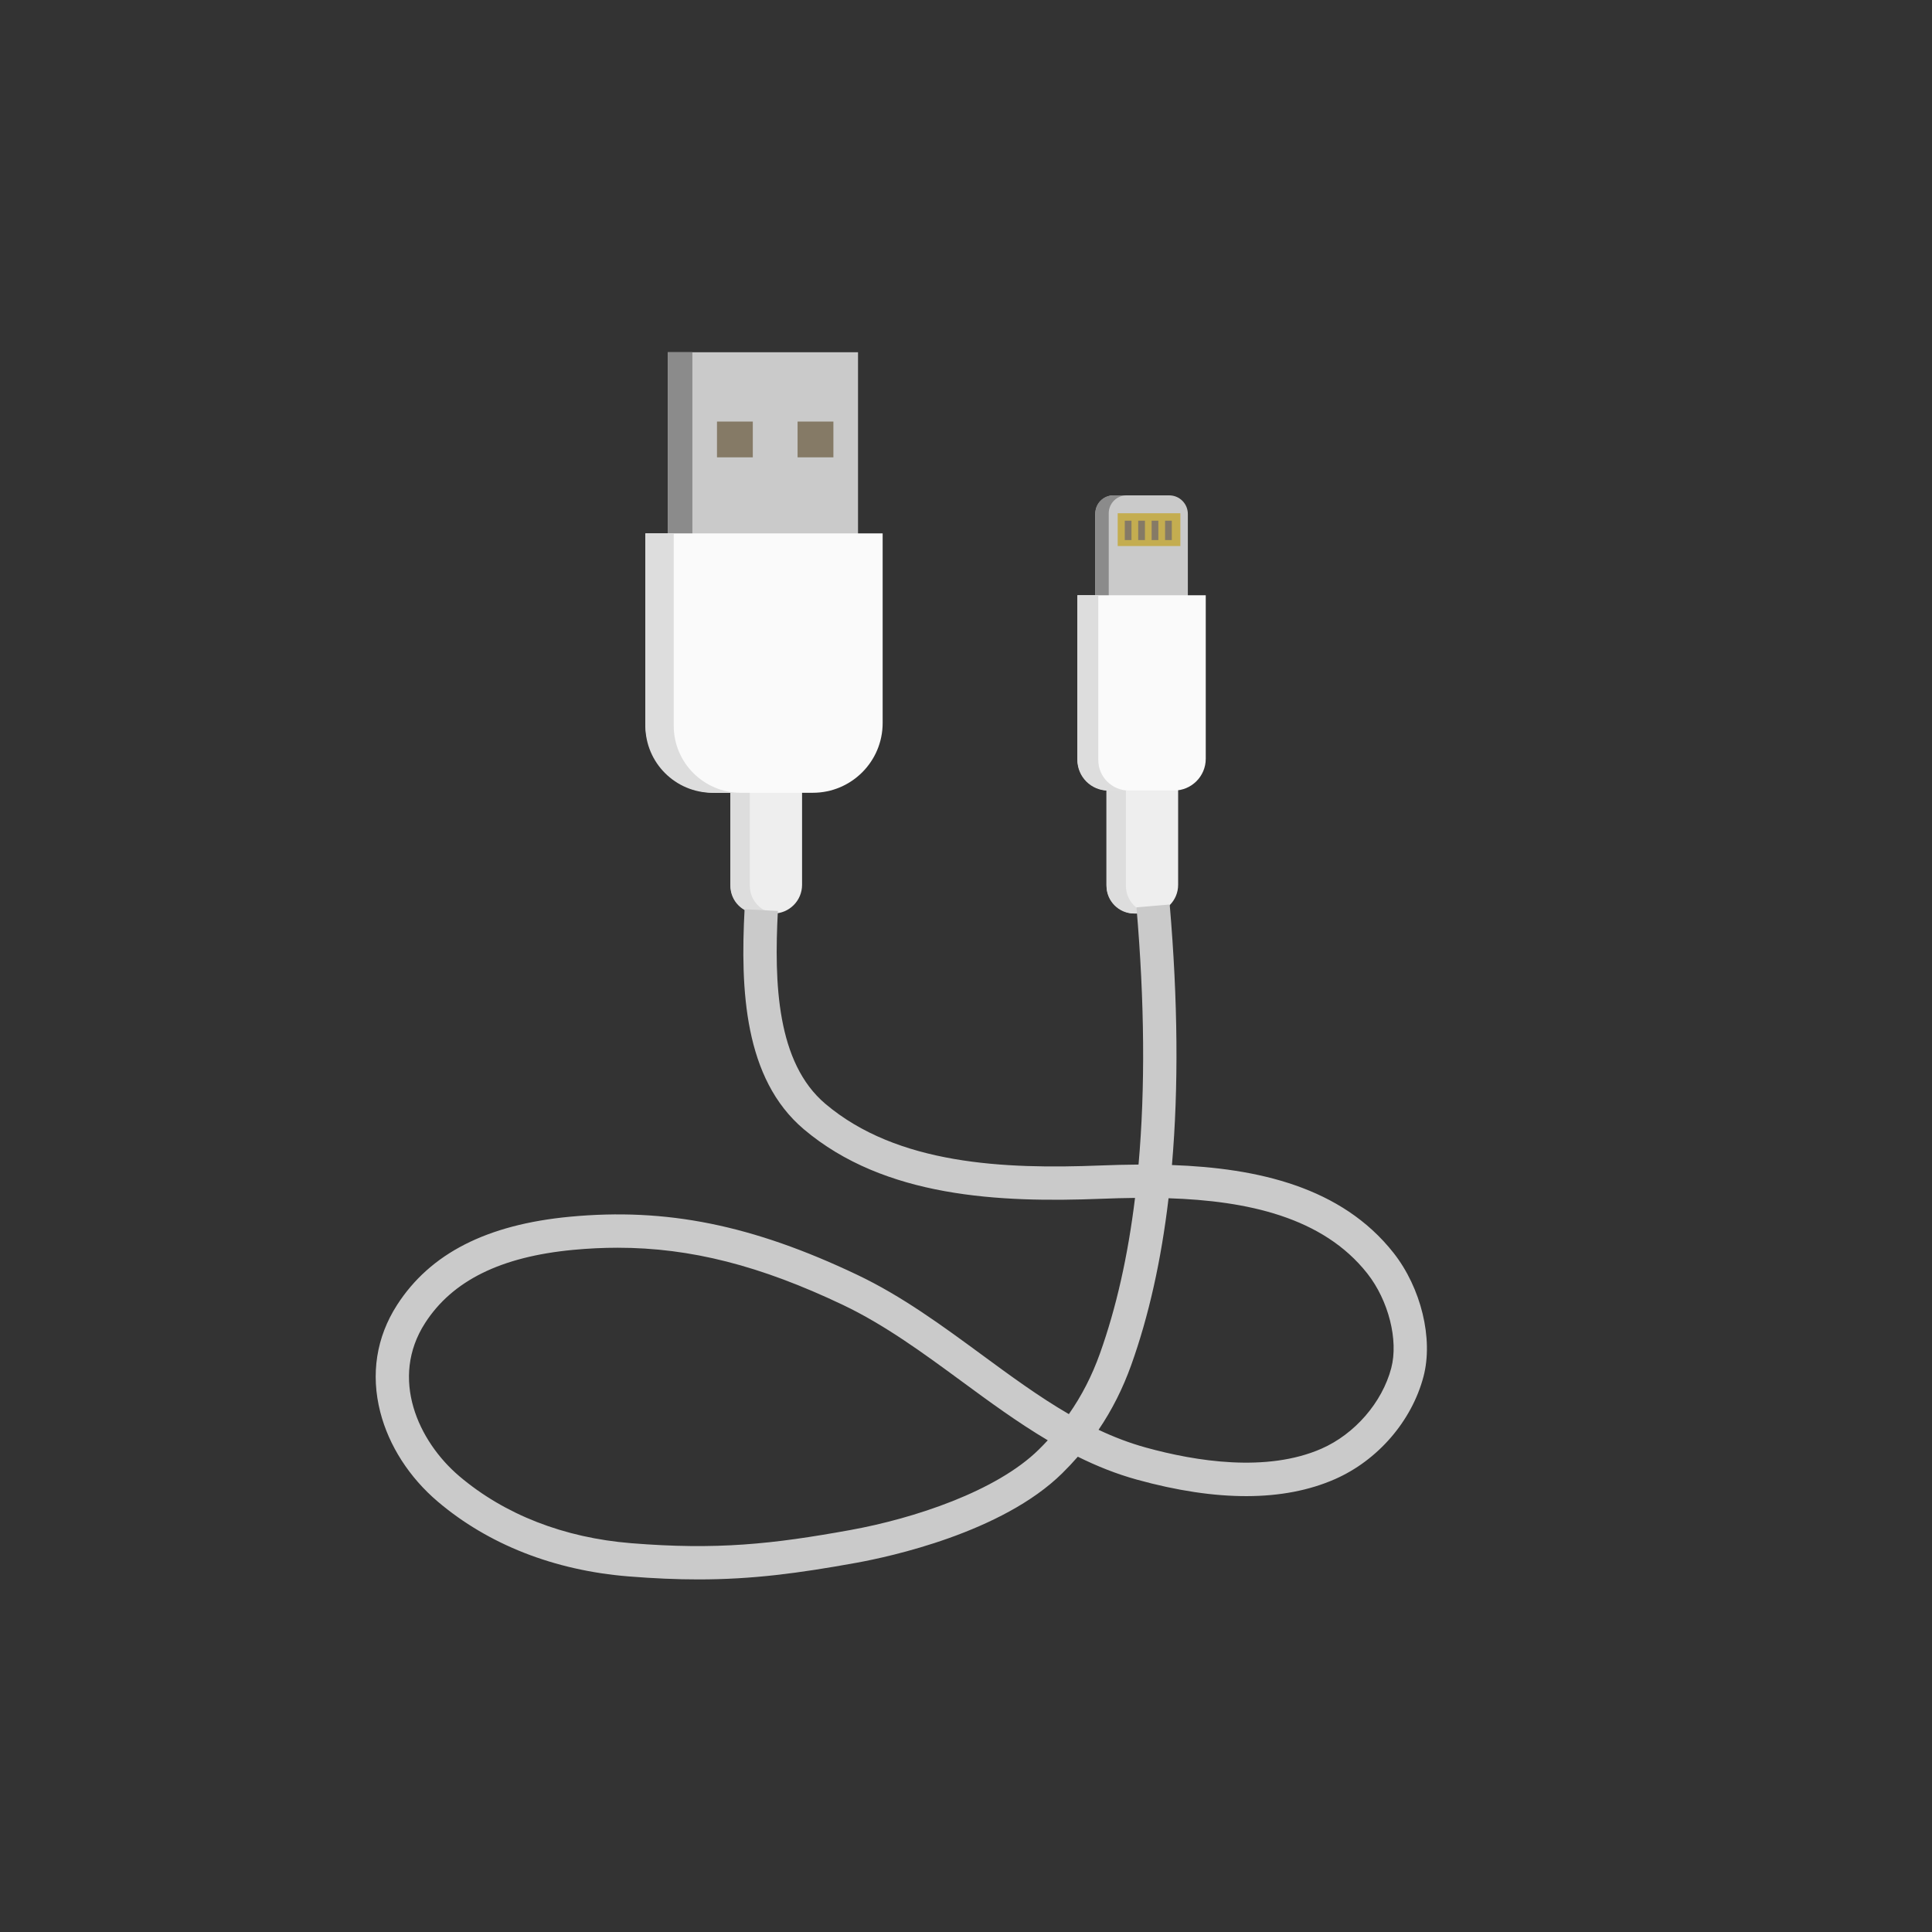 <svg xmlns="http://www.w3.org/2000/svg" xmlns:xlink="http://www.w3.org/1999/xlink" width="1080" zoomAndPan="magnify" viewBox="0 0 810 810" height="1080" preserveAspectRatio="xMidYMid meet" version="1.2"><rect x="0" y="0" width="810" height="810" fill="#333333" stroke="none"/><defs><clipPath id="2cfdeb9306"><path d="M 279 147.68 L 360 147.68 L 360 228 L 279 228 Z M 279 147.68 "/></clipPath><clipPath id="3029f9351b"><path d="M 279 147.68 L 291 147.68 L 291 228 L 279 228 Z M 279 147.68 "/></clipPath><clipPath id="0ae7275684"><path d="M 157.512 379.207 L 598.238 379.207 L 598.238 662.18 L 157.512 662.18 Z M 157.512 379.207 "/></clipPath></defs><g id="21cc59edda"><path style=" stroke:none;fill-rule:nonzero;fill:#eeeeee;fill-opacity:1;" d="M 324.234 383 L 318.27 383 C 311.625 383 306.234 377.617 306.234 370.977 L 306.234 327.688 L 336.27 327.688 L 336.27 370.977 C 336.27 377.617 330.883 383 324.234 383 "/><path style=" stroke:none;fill-rule:nonzero;fill:#dddddd;fill-opacity:1;" d="M 314.367 371.441 L 314.367 327.688 L 306.234 327.688 L 306.234 371.441 C 306.234 377.824 311.418 383 317.812 383 L 324.691 383 C 324.906 383 325.109 382.98 325.32 382.969 C 319.219 382.641 314.367 377.613 314.367 371.441 "/><g clip-rule="nonzero" clip-path="url(#2cfdeb9306)"><path style=" stroke:none;fill-rule:nonzero;fill:#cacaca;fill-opacity:1;" d="M 359.73 227.371 L 279.957 227.371 L 279.957 147.68 L 359.73 147.68 L 359.73 227.371 "/></g><g clip-rule="nonzero" clip-path="url(#3029f9351b)"><path style=" stroke:none;fill-rule:nonzero;fill:#8b8b8b;fill-opacity:1;" d="M 290.281 227.371 L 279.957 227.371 L 279.957 147.68 L 290.281 147.68 L 290.281 227.371 "/></g><path style=" stroke:none;fill-rule:nonzero;fill:#857a66;fill-opacity:1;" d="M 315.617 191.742 L 300.602 191.742 L 300.602 176.742 L 315.617 176.742 L 315.617 191.742 "/><path style=" stroke:none;fill-rule:nonzero;fill:#857a66;fill-opacity:1;" d="M 349.406 191.742 L 334.391 191.742 L 334.391 176.742 L 349.406 176.742 L 349.406 191.742 "/><path style=" stroke:none;fill-rule:nonzero;fill:#fafafa;fill-opacity:1;" d="M 340.781 332.375 L 299.848 332.375 C 283.68 332.375 270.574 319.281 270.574 303.133 L 270.574 223.621 L 370.055 223.621 L 370.055 303.133 C 370.055 319.281 356.945 332.375 340.781 332.375 "/><path style=" stroke:none;fill-rule:nonzero;fill:#dddddd;fill-opacity:1;" d="M 282.461 304.25 L 282.461 223.621 L 270.574 223.621 L 270.574 304.25 C 270.574 319.781 283.176 332.375 298.727 332.375 L 310.617 332.375 C 295.066 332.375 282.461 319.781 282.461 304.25 "/><path style=" stroke:none;fill-rule:nonzero;fill:#eeeeee;fill-opacity:1;" d="M 481.906 383 L 475.941 383 C 469.293 383 463.906 377.617 463.906 370.977 L 463.906 327.688 L 493.938 327.688 L 493.938 370.977 C 493.938 377.617 488.551 383 481.906 383 "/><path style=" stroke:none;fill-rule:nonzero;fill:#dddddd;fill-opacity:1;" d="M 472.043 371.441 L 472.043 327.688 L 463.906 327.688 L 463.906 371.441 C 463.906 377.824 469.09 383 475.48 383 L 482.363 383 C 482.578 383 482.781 382.98 482.992 382.969 C 476.891 382.641 472.043 377.613 472.043 371.441 "/><path style=" stroke:none;fill-rule:nonzero;fill:#cacaca;fill-opacity:1;" d="M 498.008 252.059 L 459.215 252.059 L 459.215 215.48 C 459.215 211.172 462.707 207.684 467.02 207.684 L 490.195 207.684 C 494.512 207.684 498.008 211.172 498.008 215.48 L 498.008 252.059 "/><path style=" stroke:none;fill-rule:nonzero;fill:#8b8b8b;fill-opacity:1;" d="M 472.352 207.684 L 466.723 207.684 C 462.574 207.684 459.215 211.039 459.215 215.184 L 459.215 252.059 L 464.844 252.059 L 464.844 215.184 C 464.844 211.039 468.207 207.684 472.352 207.684 "/><path style=" stroke:none;fill-rule:nonzero;fill:#fafafa;fill-opacity:1;" d="M 492.176 331.438 L 465.039 331.438 C 457.676 331.438 451.707 325.473 451.707 318.117 L 451.707 249.559 L 505.516 249.559 L 505.516 318.117 C 505.516 325.473 499.543 331.438 492.176 331.438 "/><path style=" stroke:none;fill-rule:nonzero;fill:#dddddd;fill-opacity:1;" d="M 460.465 318.625 L 460.465 249.559 L 451.707 249.559 L 451.707 318.625 C 451.707 325.703 457.449 331.438 464.531 331.438 L 473.289 331.438 C 466.207 331.438 460.465 325.703 460.465 318.625 "/><path style=" stroke:none;fill-rule:nonzero;fill:#c4ad50;fill-opacity:1;" d="M 494.875 228.934 L 468.598 228.934 L 468.598 215.184 L 494.875 215.184 L 494.875 228.934 "/><path style=" stroke:none;fill-rule:nonzero;fill:#857a66;fill-opacity:1;" d="M 474.383 226.43 L 471.57 226.43 L 471.57 218.309 L 474.383 218.309 L 474.383 226.43 "/><path style=" stroke:none;fill-rule:nonzero;fill:#857a66;fill-opacity:1;" d="M 480.016 226.43 L 477.199 226.43 L 477.199 218.309 L 480.016 218.309 L 480.016 226.43 "/><path style=" stroke:none;fill-rule:nonzero;fill:#857a66;fill-opacity:1;" d="M 485.645 226.43 L 482.832 226.43 L 482.832 218.309 L 485.645 218.309 L 485.645 226.43 "/><path style=" stroke:none;fill-rule:nonzero;fill:#857a66;fill-opacity:1;" d="M 491.281 226.43 L 488.465 226.43 L 488.465 218.309 L 491.281 218.309 L 491.281 226.43 "/><g clip-rule="nonzero" clip-path="url(#0ae7275684)"><path style=" stroke:none;fill-rule:nonzero;fill:#cacaca;fill-opacity:1;" d="M 460.578 599.453 C 466.953 602.461 473.523 604.992 480.395 606.887 C 501.316 612.668 531.07 617.438 554.031 607.367 C 568.008 601.238 579.492 587.973 583.289 573.574 C 586.371 561.883 582.152 545.203 573.254 533.914 C 554.57 510.191 522.73 503.438 489.922 502.371 C 486.844 528.398 481.633 551.723 474.301 572.219 C 470.758 582.109 466.219 591.133 460.578 599.453 Z M 258.961 523.117 C 252.801 523.117 246.586 523.422 240.262 524.02 C 209.949 526.887 189.656 536.922 178.219 554.688 C 163.34 577.805 175.242 604.188 192.594 618.918 C 211.555 635.008 236.441 644.711 264.566 646.988 C 300.535 649.898 323.781 647.406 356.605 641.453 C 383.098 636.648 417.742 625.266 435.531 607.727 C 436.824 606.453 438.07 605.164 439.281 603.852 C 426.648 596.359 414.754 587.621 403.066 579.035 C 387.258 567.426 370.91 555.422 353.402 547.094 C 318.832 530.652 289.586 523.117 258.961 523.117 Z M 292.777 662.18 C 283.723 662.18 274.125 661.77 263.438 660.91 C 232.375 658.398 204.75 647.559 183.543 629.559 C 171.598 619.422 163.035 606.086 159.43 592.016 C 155.359 576.121 157.793 560.602 166.457 547.133 C 180.363 525.52 204.078 513.414 238.941 510.117 C 279.422 506.289 315.445 513.574 359.414 534.484 C 378.121 543.379 395.012 555.789 411.348 567.785 C 423.688 576.852 435.652 585.637 448.125 592.875 C 453.516 585.172 457.82 576.77 461.133 567.516 C 467.98 548.375 472.898 526.574 475.867 502.23 C 471.148 502.281 466.441 502.41 461.785 502.594 C 419.09 504.27 370.879 502.117 336.984 473.426 C 311.949 452.227 310.391 414.902 312.168 381.191 L 326.129 381.922 C 324.535 412.223 325.648 445.52 346.027 462.773 C 376.262 488.367 421.23 490.215 461.234 488.637 C 466.551 488.43 471.934 488.285 477.336 488.25 C 480.172 456.258 479.887 420.23 476.473 380.406 L 490.402 379.215 C 493.848 419.371 494.156 455.863 491.344 488.445 C 527.227 489.723 562.438 497.598 584.246 525.273 C 595.82 539.965 600.988 561.289 596.809 577.133 C 591.895 595.773 577.656 612.258 559.652 620.156 C 538.199 629.566 510.281 629.633 476.668 620.348 C 468.008 617.957 459.777 614.648 451.879 610.73 C 449.816 613.102 447.641 615.414 445.352 617.668 C 420.113 642.551 372.953 652.684 359.105 655.195 C 334.777 659.605 315.504 662.18 292.777 662.18 "/></g></g></svg>